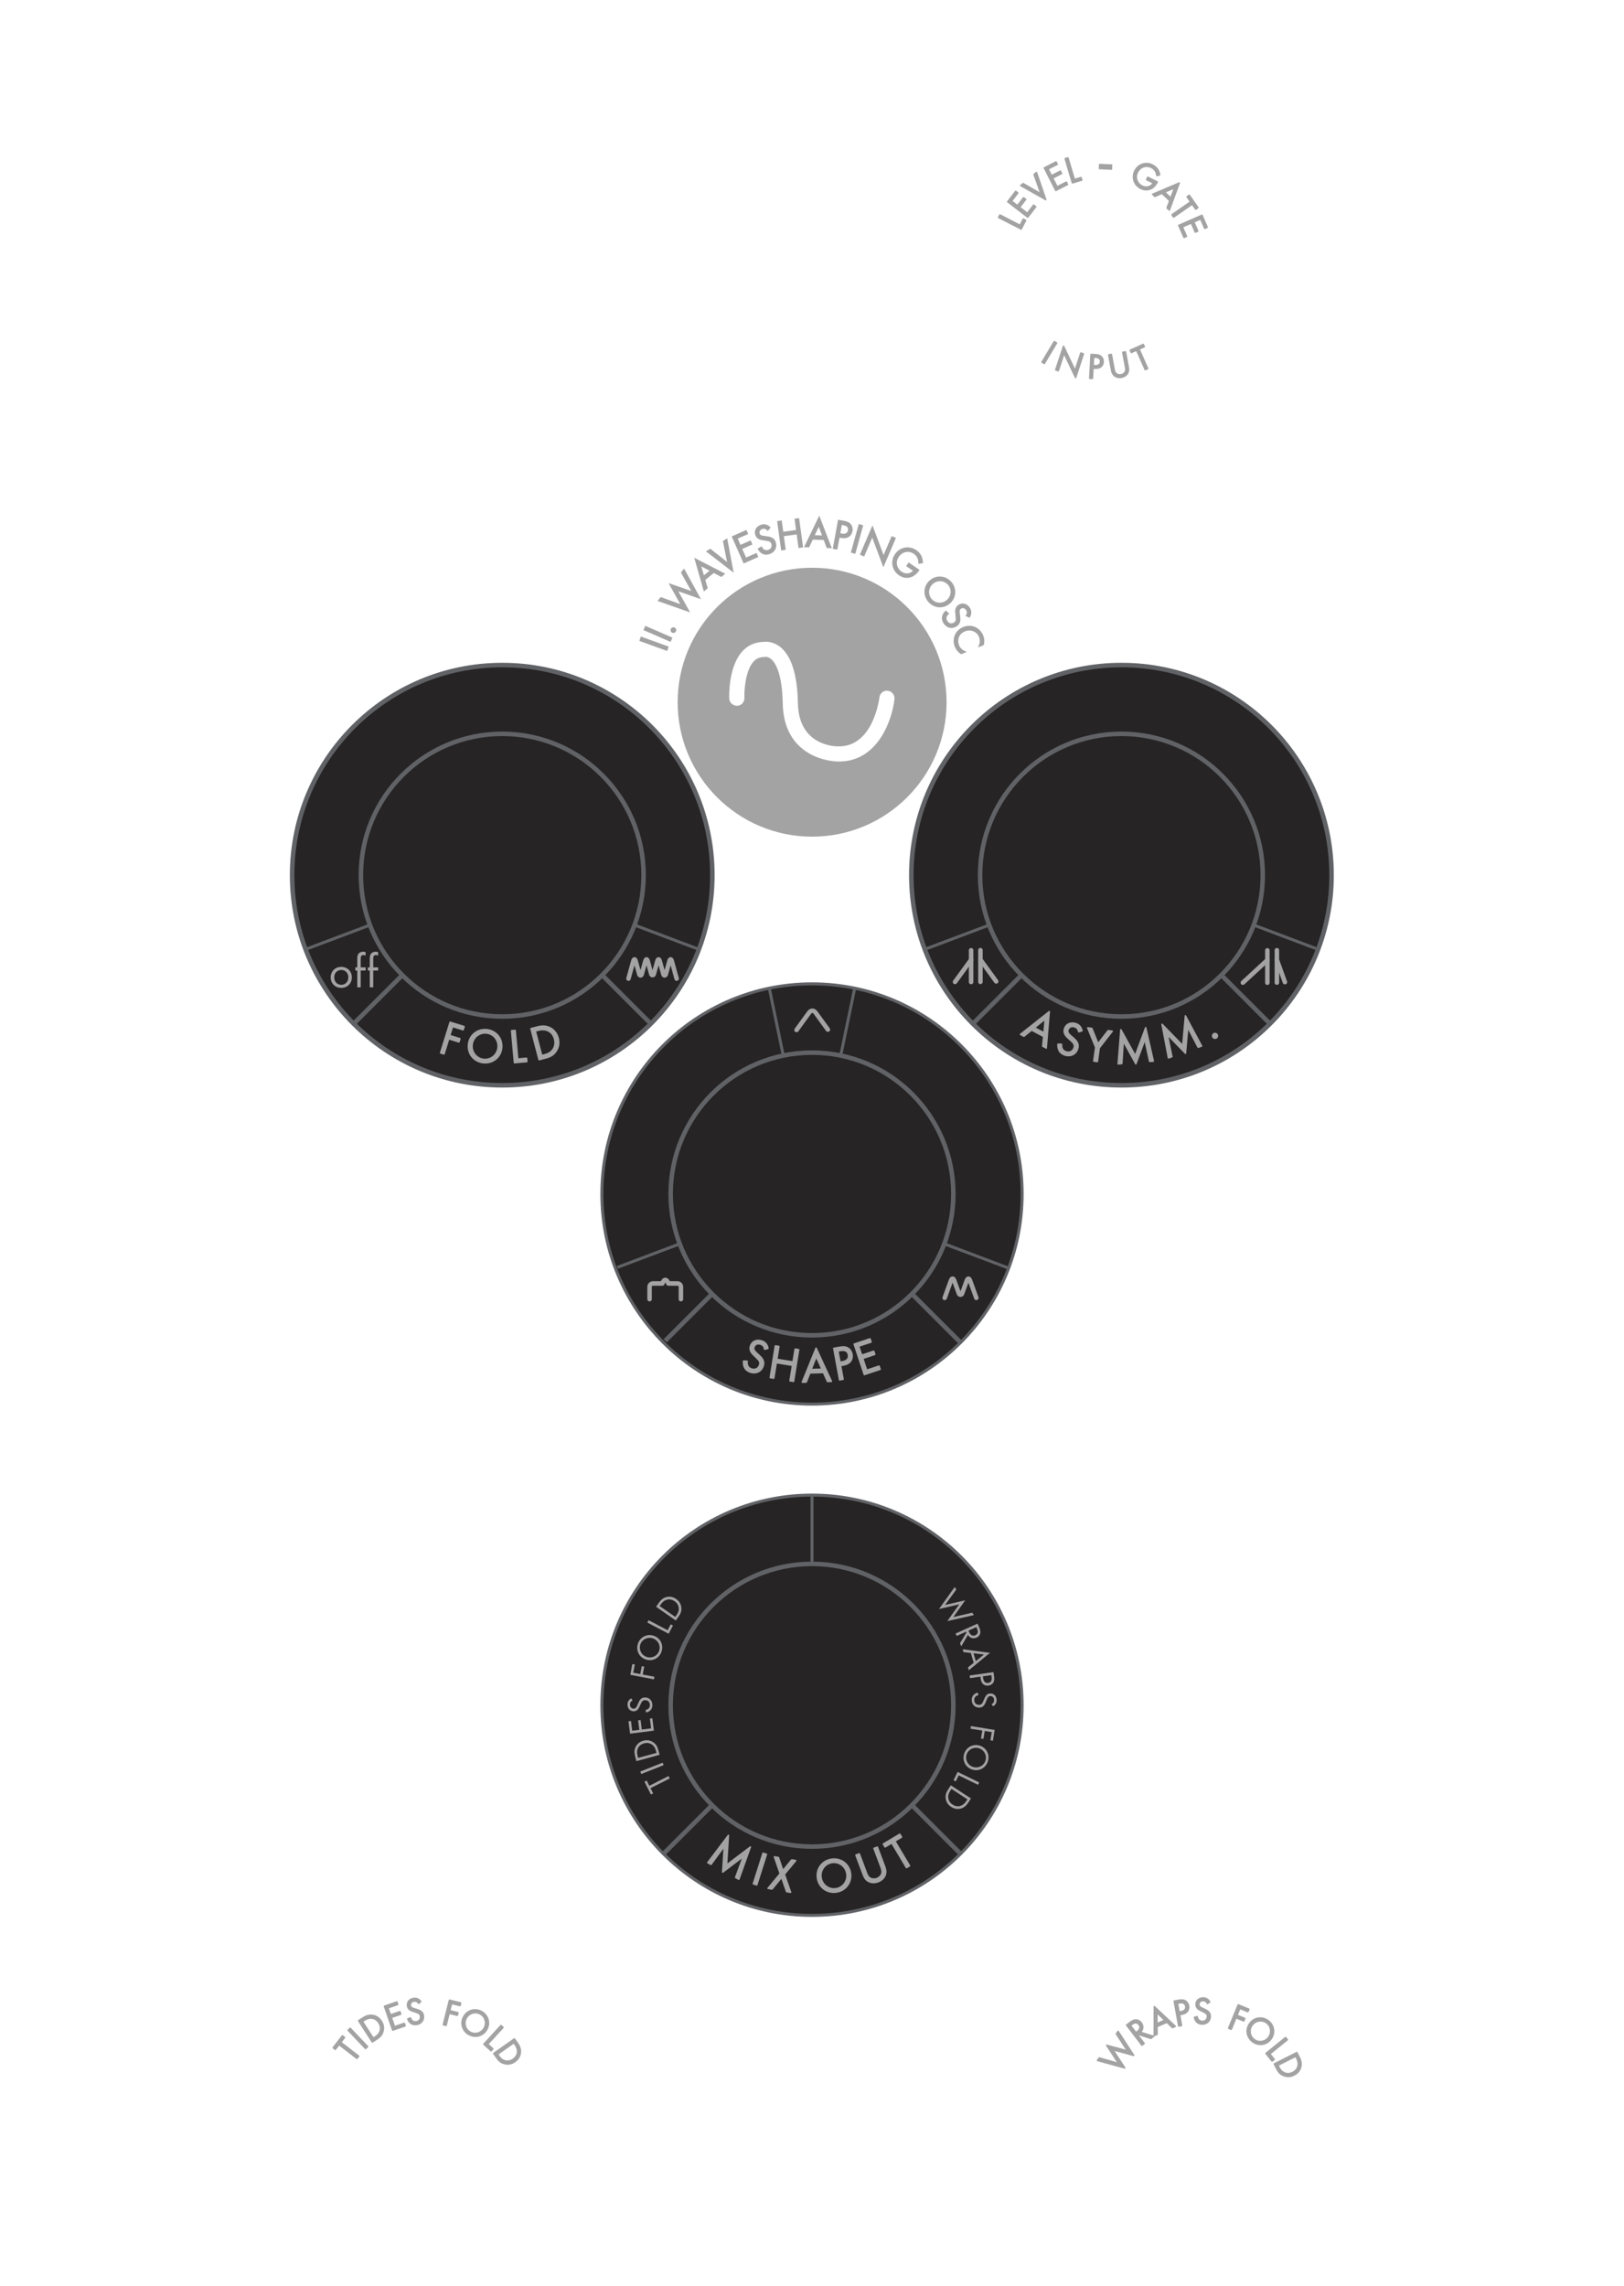 <?xml version="1.0" encoding="utf-8"?>
<!-- Generator: Adobe Illustrator 24.0.2, SVG Export Plug-In . SVG Version: 6.00 Build 0)  -->
<svg version="1.0" id="Layer_1" xmlns="http://www.w3.org/2000/svg" xmlns:xlink="http://www.w3.org/1999/xlink" x="0px" y="0px"
	 width="270px" height="380px" viewBox="0 0 270 380" enable-background="new 0 0 270 380" xml:space="preserve">
<g id="_x32_">
	<rect y="-0" fill="none" width="270" height="380"/>
	<g>
		<circle fill="#262424" stroke="#606266" stroke-width="0.75" stroke-miterlimit="10" cx="83.5" cy="145.5" r="34.934"/>
		
			<line fill="none" stroke="#606266" stroke-width="0.75" stroke-miterlimit="10" x1="83.5" y1="145.5" x2="58.798" y2="170.202"/>
		
			<line fill="none" stroke="#606266" stroke-width="0.5" stroke-miterlimit="10" x1="83.5" y1="145.5" x2="50.804" y2="157.83"/>
		
			<line fill="none" stroke="#606266" stroke-width="0.5" stroke-miterlimit="10" x1="83.5" y1="145.5" x2="116.196" y2="157.83"/>
		
			<line fill="none" stroke="#606266" stroke-width="0.75" stroke-miterlimit="10" x1="83.5" y1="145.5" x2="108.202" y2="170.202"/>
		<circle fill="#262424" stroke="#606266" stroke-width="0.75" stroke-miterlimit="10" cx="83.5" cy="145.5" r="23.5"/>
	</g>
	<g>
		<circle fill="#262424" stroke="#606266" stroke-width="0.5" stroke-miterlimit="10" cx="186.446" cy="145.5" r="34.934"/>
		<circle fill="#262424" stroke="#606266" stroke-width="0.75" stroke-miterlimit="10" cx="186.446" cy="145.5" r="34.934"/>
		
			<line fill="none" stroke="#606266" stroke-width="0.5" stroke-miterlimit="10" x1="186.446" y1="145.5" x2="154.085" y2="157.703"/>
		
			<line fill="none" stroke="#606266" stroke-width="0.5" stroke-miterlimit="10" x1="186.446" y1="145.5" x2="218.806" y2="157.703"/>
		
			<line fill="none" stroke="#606266" stroke-width="0.75" stroke-miterlimit="10" x1="186.446" y1="145.5" x2="161.749" y2="170.196"/>
		
			<line fill="none" stroke="#606266" stroke-width="0.75" stroke-miterlimit="10" x1="186.446" y1="145.5" x2="211.142" y2="170.196"/>
		<circle fill="#262424" stroke="#606266" stroke-width="0.75" stroke-miterlimit="10" cx="186.446" cy="145.5" r="23.5"/>
	</g>
	<g>
		<circle fill="#262424" stroke="#606266" stroke-width="0.5" stroke-miterlimit="10" cx="135" cy="198.5" r="34.934"/>
		
			<line fill="none" stroke="#606266" stroke-width="0.75" stroke-miterlimit="10" x1="135" y1="198.5" x2="110.593" y2="222.907"/>
		
			<line fill="none" stroke="#606266" stroke-width="0.5" stroke-miterlimit="10" x1="135" y1="198.5" x2="102.64" y2="210.703"/>
		
			<line fill="none" stroke="#606266" stroke-width="0.5" stroke-miterlimit="10" x1="135" y1="198.5" x2="127.9" y2="164.288"/>
		
			<line fill="none" stroke="#606266" stroke-width="0.5" stroke-miterlimit="10" x1="135" y1="198.5" x2="142.1" y2="164.288"/>
		
			<line fill="none" stroke="#606266" stroke-width="0.5" stroke-miterlimit="10" x1="135" y1="198.5" x2="167.696" y2="210.83"/>
		
			<line fill="none" stroke="#606266" stroke-width="0.75" stroke-miterlimit="10" x1="135" y1="198.5" x2="159.702" y2="223.202"/>
		<circle fill="#262424" stroke="#606266" stroke-width="0.75" stroke-miterlimit="10" cx="135" cy="198.5" r="23.5"/>
	</g>
	<g>
		<circle fill="#262424" stroke="#606266" stroke-width="0.5" stroke-miterlimit="10" cx="135" cy="283.5" r="34.934"/>
		
			<line fill="none" stroke="#606266" stroke-width="0.75" stroke-miterlimit="10" x1="135" y1="283.5" x2="110.304" y2="308.196"/>
		
			<line fill="none" stroke="#606266" stroke-width="0.75" stroke-miterlimit="10" x1="135" y1="283.5" x2="159.696" y2="308.196"/>
		<line fill="none" stroke="#606266" stroke-width="0.5" stroke-miterlimit="10" x1="135" y1="248.566" x2="135" y2="283.5"/>
		<circle fill="#262424" stroke="#606266" stroke-width="0.75" stroke-miterlimit="10" cx="135" cy="283.5" r="23.5"/>
	</g>
	<g>
		<circle fill="none" cx="71" cy="351" r="14.578"/>
		
			<path fill="#A3A3A3" stroke="#A3A3A3" stroke-width="0.25" stroke-linecap="round" stroke-linejoin="round" stroke-miterlimit="10" d="
			M56.656,339.54l2.969,2.303l-0.286,0.369l-2.97-2.304l-0.625,0.806l-0.348-0.27l1.535-1.98
			l0.349,0.271L56.656,339.54z"/>
		
			<path fill="#A3A3A3" stroke="#A3A3A3" stroke-width="0.25" stroke-linecap="round" stroke-linejoin="round" stroke-miterlimit="10" d="
			M58.218,337.208l2.897,3.04l-0.336,0.321l-2.898-3.04L58.218,337.208z"/>
		
			<path fill="#A3A3A3" stroke="#A3A3A3" stroke-width="0.25" stroke-linecap="round" stroke-linejoin="round" stroke-miterlimit="10" d="
			M59.624,335.951l0.72-0.464c0.355-0.229,0.882-0.516,1.569-0.427
			c0.497,0.062,1.067,0.33,1.478,0.967c0.477,0.741,0.369,1.374,0.254,1.755
			c-0.146,0.483-0.399,0.834-1.029,1.241l-0.715,0.46L59.624,335.951z M62.053,338.859l0.345-0.222
			c0.28-0.181,0.646-0.461,0.807-0.969c0.122-0.393,0.108-0.879-0.216-1.382
			c-0.547-0.848-1.495-1.016-2.39-0.439l-0.345,0.223L62.053,338.859z"/>
		
			<path fill="#A3A3A3" stroke="#A3A3A3" stroke-width="0.25" stroke-linecap="round" stroke-linejoin="round" stroke-miterlimit="10" d="
			M66.121,333.249l-1.617,0.56l0.408,1.178l1.57-0.544l0.144,0.416l-1.57,0.544l0.533,1.541
			l1.618-0.561l0.145,0.416l-2.059,0.713l-1.374-3.967l2.058-0.714L66.121,333.249z"/>
		
			<path fill="#A3A3A3" stroke="#A3A3A3" stroke-width="0.25" stroke-linecap="round" stroke-linejoin="round" stroke-miterlimit="10" d="
			M69.609,333.056c-0.07-0.106-0.18-0.22-0.283-0.285c-0.088-0.051-0.248-0.115-0.486-0.087
			c-0.413,0.051-0.67,0.342-0.623,0.73c0.02,0.163,0.075,0.251,0.2,0.344
			c0.14,0.11,0.306,0.161,0.47,0.21l0.422,0.127c0.257,0.077,0.496,0.163,0.692,0.317
			c0.239,0.187,0.356,0.42,0.392,0.721c0.094,0.77-0.414,1.352-1.166,1.443
			c-0.275,0.034-0.627,0.019-0.948-0.229c-0.231-0.175-0.391-0.448-0.478-0.691l0.436-0.18
			c0.059,0.216,0.181,0.392,0.314,0.502c0.204,0.16,0.416,0.186,0.629,0.159
			c0.57-0.069,0.79-0.508,0.739-0.928c-0.022-0.187-0.099-0.344-0.265-0.463
			c-0.133-0.099-0.305-0.155-0.536-0.228l-0.396-0.131c-0.172-0.055-0.39-0.118-0.599-0.276
			c-0.203-0.155-0.332-0.335-0.37-0.649c-0.077-0.644,0.364-1.136,1.04-1.218
			c0.258-0.03,0.471-0.005,0.693,0.108c0.182,0.091,0.346,0.244,0.463,0.414L69.609,333.056z"/>
		
			<path fill="#A3A3A3" stroke="#A3A3A3" stroke-width="0.25" stroke-linecap="round" stroke-linejoin="round" stroke-miterlimit="10" d="
			M76.479,333.427l-1.407-0.35l-0.301,1.205l1.359,0.338l-0.107,0.428l-1.358-0.338l-0.503,2.02
			l-0.453-0.114l1.017-4.082l1.86,0.464L76.479,333.427z"/>
		
			<path fill="#A3A3A3" stroke="#A3A3A3" stroke-width="0.25" stroke-linecap="round" stroke-linejoin="round" stroke-miterlimit="10" d="
			M77.094,335.287c0.604-1.101,1.902-1.438,2.965-0.857c1.062,0.582,1.476,1.86,0.873,2.959
			c-0.6,1.095-1.896,1.442-2.964,0.857C76.9,337.661,76.494,336.382,77.094,335.287z
			 M77.514,335.518c-0.463,0.846-0.164,1.887,0.666,2.342c0.829,0.454,1.868,0.146,2.332-0.7
			c0.463-0.846,0.164-1.888-0.666-2.341C79.016,334.364,77.977,334.672,77.514,335.518z"/>
		
			<path fill="#A3A3A3" stroke="#A3A3A3" stroke-width="0.25" stroke-linecap="round" stroke-linejoin="round" stroke-miterlimit="10" d="
			M83.634,337.068l-2.55,2.771l0.854,0.785l-0.298,0.325l-1.198-1.101l2.849-3.096L83.634,337.068z"/>
		
			<path fill="#A3A3A3" stroke="#A3A3A3" stroke-width="0.25" stroke-linecap="round" stroke-linejoin="round" stroke-miterlimit="10" d="
			M85.524,338.974l0.493,0.701c0.244,0.344,0.553,0.859,0.492,1.55
			c-0.042,0.5-0.287,1.082-0.906,1.517c-0.722,0.509-1.359,0.425-1.744,0.328
			c-0.489-0.127-0.852-0.365-1.283-0.978l-0.49-0.697L85.524,338.974z M82.717,341.522l0.234,0.334
			c0.193,0.273,0.488,0.628,1.004,0.767c0.397,0.105,0.883,0.072,1.373-0.273
			c0.824-0.581,0.953-1.536,0.34-2.406l-0.236-0.336L82.717,341.522z"/>
	</g>
	<g>
		<circle fill="none" cx="199.5" cy="351.034" r="14.578"/>
		
			<path fill="#A3A3A3" stroke="#A3A3A3" stroke-width="0.25" stroke-linecap="round" stroke-linejoin="round" stroke-miterlimit="10" d="
			M182.759,342.137l3.212,0.918l-1.982-3.021l3.465,0.93l-1.858-2.826l0.3-0.42l2.586,3.997
			l-3.458-0.94l1.979,3.027l-4.541-1.244L182.759,342.137z"/>
		
			<path fill="#A3A3A3" stroke="#A3A3A3" stroke-width="0.25" stroke-linecap="round" stroke-linejoin="round" stroke-miterlimit="10" d="
			M187.845,336.264c0.226-0.171,0.574-0.412,0.954-0.432c0.295-0.019,0.66,0.106,0.932,0.464
			c0.389,0.511,0.34,1.142-0.141,1.563l2.201,0.686l-0.451,0.343l-2.133-0.688l-0.096,0.071
			l1.115,1.466l-0.371,0.282l-2.547-3.346L187.845,336.264z M188.859,337.94l0.236-0.18
			c0.461-0.351,0.569-0.782,0.271-1.172c-0.142-0.187-0.338-0.329-0.641-0.289
			c-0.215,0.029-0.393,0.149-0.554,0.271l-0.226,0.172L188.859,337.94z"/>
		
			<path fill="#A3A3A3" stroke="#A3A3A3" stroke-width="0.25" stroke-linecap="round" stroke-linejoin="round" stroke-miterlimit="10" d="
			M194.003,336.201l-1.64,0.716l0.012,1.286l-0.473,0.207l0.011-4.808l3.486,3.281l-0.474,0.207
			L194.003,336.201z M193.658,335.87l-1.318-1.259l0.015,1.828L193.658,335.87z"/>
		
			<path fill="#A3A3A3" stroke="#A3A3A3" stroke-width="0.25" stroke-linecap="round" stroke-linejoin="round" stroke-miterlimit="10" d="
			M195.971,332.555c0.415-0.075,0.771-0.089,1.094,0.101c0.352,0.205,0.492,0.557,0.541,0.817
			c0.105,0.583-0.154,1.225-1.097,1.398l-0.402,0.073l0.328,1.798l-0.458,0.084l-0.756-4.134
			L195.971,332.555z M196.027,334.511l0.377-0.069c0.546-0.099,0.824-0.432,0.737-0.91
			c-0.12-0.657-0.745-0.607-1.042-0.553l-0.342,0.063L196.027,334.511z"/>
		
			<path fill="#A3A3A3" stroke="#A3A3A3" stroke-width="0.25" stroke-linecap="round" stroke-linejoin="round" stroke-miterlimit="10" d="
			M200.745,333.082c-0.054-0.114-0.146-0.243-0.237-0.321c-0.08-0.065-0.229-0.151-0.469-0.157
			c-0.414-0.01-0.711,0.241-0.722,0.63c-0.003,0.165,0.038,0.26,0.148,0.37
			c0.123,0.128,0.278,0.202,0.434,0.275l0.399,0.187c0.242,0.113,0.465,0.232,0.637,0.412
			c0.209,0.22,0.291,0.467,0.283,0.77c-0.02,0.774-0.605,1.275-1.361,1.257
			c-0.276-0.007-0.621-0.073-0.904-0.365c-0.201-0.206-0.32-0.499-0.37-0.752l0.456-0.113
			c0.025,0.22,0.122,0.412,0.238,0.541c0.178,0.187,0.384,0.242,0.598,0.248
			c0.573,0.015,0.854-0.387,0.865-0.809c0.005-0.189-0.048-0.355-0.195-0.497
			c-0.117-0.117-0.278-0.195-0.496-0.303l-0.373-0.186c-0.162-0.08-0.367-0.173-0.552-0.36
			c-0.177-0.181-0.28-0.379-0.271-0.693c0.017-0.648,0.524-1.07,1.204-1.053
			c0.258,0.007,0.465,0.063,0.669,0.206c0.167,0.117,0.308,0.292,0.397,0.477L200.745,333.082z"/>
		
			<path fill="#A3A3A3" stroke="#A3A3A3" stroke-width="0.25" stroke-linecap="round" stroke-linejoin="round" stroke-miterlimit="10" d="
			M207.469,334.447l-1.34-0.55l-0.471,1.148l1.293,0.531l-0.167,0.408l-1.294-0.531l-0.789,1.923
			l-0.432-0.176l1.596-3.887l1.771,0.727L207.469,334.447z"/>
		
			<path fill="#A3A3A3" stroke="#A3A3A3" stroke-width="0.25" stroke-linecap="round" stroke-linejoin="round" stroke-miterlimit="10" d="
			M207.801,336.376c0.755-1.001,2.088-1.147,3.054-0.419c0.966,0.729,1.191,2.051,0.437,3.051
			c-0.75,0.997-2.082,1.152-3.053,0.42C207.268,338.695,207.051,337.372,207.801,336.376z
			 M208.184,336.664c-0.581,0.771-0.435,1.842,0.32,2.411c0.754,0.57,1.824,0.414,2.405-0.355
			c0.58-0.771,0.435-1.843-0.319-2.411C209.835,335.74,208.764,335.894,208.184,336.664z"/>
		
			<path fill="#A3A3A3" stroke="#A3A3A3" stroke-width="0.25" stroke-linecap="round" stroke-linejoin="round" stroke-miterlimit="10" d="
			M214.029,339.107l-2.922,2.364l0.729,0.901l-0.344,0.278l-1.021-1.263l3.266-2.642L214.029,339.107z"/>
		
			<path fill="#A3A3A3" stroke="#A3A3A3" stroke-width="0.25" stroke-linecap="round" stroke-linejoin="round" stroke-miterlimit="10" d="
			M215.609,341.24l0.388,0.764c0.19,0.376,0.421,0.93,0.261,1.603
			c-0.113,0.489-0.439,1.029-1.115,1.37c-0.786,0.397-1.404,0.223-1.771,0.069
			c-0.465-0.194-0.788-0.483-1.126-1.151l-0.384-0.759L215.609,341.24z M212.465,343.353l0.186,0.365
			c0.15,0.298,0.392,0.691,0.88,0.903c0.378,0.162,0.863,0.198,1.397-0.071
			c0.898-0.455,1.164-1.381,0.684-2.33l-0.185-0.366L212.465,343.353z"/>
	</g>
	<g>
		
			<ellipse transform="matrix(0.082 -0.997 0.997 0.082 7.765 241.427)" fill="none" cx="135" cy="116.496" rx="25.58" ry="25.58"/>
		<path fill="#A3A3A3" stroke="#A3A3A3" stroke-width="0.25" stroke-miterlimit="10" d="M106.624,105.988l4.396,1.589
			l-0.176,0.488l-4.396-1.59L106.624,105.988z"/>
		<path fill="#A3A3A3" stroke="#A3A3A3" stroke-width="0.25" stroke-miterlimit="10" d="M107.349,104.213l4.284,1.86
			l-0.205,0.475l-4.285-1.859L107.349,104.213z"/>
		<path fill="#A3A3A3" stroke="#A3A3A3" stroke-width="0.25" stroke-miterlimit="10" d="M111.643,104.597
			c0.086-0.168,0.303-0.239,0.472-0.153c0.169,0.087,0.239,0.303,0.152,0.471
			c-0.085,0.169-0.302,0.239-0.47,0.153C111.627,104.982,111.557,104.765,111.643,104.597z"/>
		<path fill="#A3A3A3" stroke="#A3A3A3" stroke-width="0.25" stroke-miterlimit="10" d="M109.893,99.405l3.488,1.271
			l-1.96-3.505l3.771,1.303l-1.839-3.279l0.364-0.445l2.554,4.638l-3.761-1.314l1.955,3.511
			l-4.937-1.736L109.893,99.405z"/>
		<path fill="#A3A3A3" stroke="#A3A3A3" stroke-width="0.25" stroke-miterlimit="10" d="M118.652,95.107l-1.531,1.268
			l0.408,1.372l-0.441,0.367l-1.467-5.14l4.733,2.434l-0.442,0.364L118.652,95.107z M118.184,94.859
			l-1.796-0.939l0.577,1.948L118.184,94.859z"/>
		<path fill="#A3A3A3" stroke="#A3A3A3" stroke-width="0.25" stroke-miterlimit="10" d="M118.082,91.379l2.984,2.35
			l-0.74-3.724l0.488-0.3l0.977,5.206l-4.197-3.23L118.082,91.379z"/>
		<path fill="#A3A3A3" stroke="#A3A3A3" stroke-width="0.25" stroke-miterlimit="10" d="M124.229,88.715l-1.742,0.767
			l0.559,1.27l1.69-0.745l0.198,0.448l-1.69,0.745l0.729,1.659l1.743-0.767l0.197,0.449
			l-2.217,0.976l-1.881-4.272l2.216-0.976L124.229,88.715z"/>
		<path fill="#A3A3A3" stroke="#A3A3A3" stroke-width="0.25" stroke-miterlimit="10" d="M127.639,88.092
			c-0.096-0.104-0.236-0.208-0.36-0.261c-0.106-0.041-0.294-0.083-0.55-0.008
			c-0.443,0.129-0.673,0.495-0.552,0.912c0.051,0.174,0.128,0.262,0.282,0.34
			c0.172,0.096,0.362,0.122,0.553,0.146l0.484,0.063c0.295,0.039,0.572,0.089,0.815,0.223
			c0.296,0.163,0.466,0.397,0.56,0.72c0.24,0.827-0.212,1.556-1.02,1.791
			c-0.295,0.086-0.683,0.133-1.08-0.08c-0.285-0.151-0.509-0.422-0.647-0.673l0.445-0.275
			c0.103,0.226,0.268,0.396,0.435,0.493c0.252,0.138,0.49,0.127,0.718,0.062
			c0.612-0.178,0.774-0.7,0.644-1.15c-0.059-0.201-0.169-0.359-0.373-0.46
			c-0.163-0.084-0.361-0.114-0.629-0.153l-0.458-0.071c-0.198-0.031-0.447-0.06-0.706-0.196
			c-0.25-0.132-0.424-0.308-0.521-0.645c-0.201-0.693,0.195-1.31,0.921-1.521
			c0.276-0.081,0.515-0.091,0.778-0.008c0.217,0.069,0.424,0.206,0.582,0.372L127.639,88.092z"/>
		<path fill="#A3A3A3" stroke="#A3A3A3" stroke-width="0.25" stroke-miterlimit="10" d="M130.117,88.548l2.373-0.324
			l-0.257-1.881l0.514-0.07l0.633,4.629l-0.515,0.07l-0.309-2.262l-2.373,0.324l0.309,2.264
			l-0.513,0.07l-0.633-4.629l0.513-0.07L130.117,88.548z"/>
		<path fill="#A3A3A3" stroke="#A3A3A3" stroke-width="0.25" stroke-miterlimit="10" d="M137.035,89.653l-1.986-0.072
			l-0.608,1.293l-0.573-0.022l2.328-4.809l1.91,4.966l-0.573-0.021L137.035,89.653z M136.85,89.156
			l-0.714-1.896l-0.866,1.838L136.85,89.156z"/>
		<path fill="#A3A3A3" stroke="#A3A3A3" stroke-width="0.25" stroke-miterlimit="10" d="M140.267,86.705
			c0.462,0.084,0.837,0.21,1.098,0.535c0.285,0.35,0.293,0.772,0.241,1.061
			c-0.119,0.646-0.642,1.213-1.688,1.022l-0.446-0.082l-0.365,1.998l-0.51-0.093l0.838-4.592
			L140.267,86.705z M139.559,88.76l0.42,0.077c0.605,0.11,1.025-0.126,1.122-0.657
			c0.134-0.729-0.536-0.922-0.866-0.982l-0.379-0.07L139.559,88.76z"/>
		<path fill="#A3A3A3" stroke="#A3A3A3" stroke-width="0.25" stroke-miterlimit="10" d="M143.361,87.417l-1.248,4.499
			l-0.5-0.14l1.249-4.498L143.361,87.417z"/>
		<path fill="#A3A3A3" stroke="#A3A3A3" stroke-width="0.25" stroke-miterlimit="10" d="M143.131,92.147l1.915-4.472
			l1.845,4.94l1.424-3.328l0.477,0.204l-1.92,4.487l-1.846-4.941l-1.418,3.314L143.131,92.147z"/>
		<path fill="#A3A3A3" stroke="#A3A3A3" stroke-width="0.25" stroke-miterlimit="10" d="M151.103,93.679l1.603,1.1
			l-0.062,0.093c-0.293,0.427-0.736,0.801-1.205,0.963c-0.223,0.077-1.022,0.316-1.905-0.29
			c-1.142-0.784-1.397-2.24-0.629-3.359c0.768-1.12,2.224-1.4,3.372-0.613
			c0.369,0.253,0.738,0.643,0.915,1.189c0.082,0.251,0.125,0.535,0.132,0.76l-0.516,0.07
			c-0.002-0.23-0.034-0.457-0.09-0.647c-0.082-0.277-0.252-0.647-0.713-0.964
			c-0.928-0.638-2.053-0.383-2.667,0.511c-0.72,1.049-0.249,2.154,0.479,2.653
			c0.514,0.352,1.136,0.397,1.62,0.163c0.152-0.074,0.354-0.208,0.531-0.442l-1.142-0.784
			L151.103,93.679z"/>
		<path fill="#A3A3A3" stroke="#A3A3A3" stroke-width="0.25" stroke-miterlimit="10" d="M154.684,96.563
			c1.06-0.902,2.539-0.739,3.409,0.282c0.87,1.022,0.797,2.51-0.263,3.411
			c-1.053,0.898-2.534,0.745-3.409-0.283C153.546,98.947,153.63,97.461,154.684,96.563z
			 M155.028,96.968c-0.813,0.694-0.915,1.891-0.235,2.688c0.681,0.799,1.879,0.89,2.693,0.197
			c0.813-0.694,0.914-1.892,0.234-2.69C157.041,96.365,155.844,96.275,155.028,96.968z"/>
		<path fill="#A3A3A3" stroke="#A3A3A3" stroke-width="0.25" stroke-miterlimit="10" d="M160.701,102.34
			c0.076-0.118,0.145-0.28,0.163-0.413c0.014-0.113,0.007-0.304-0.128-0.533
			c-0.235-0.397-0.646-0.528-1.02-0.308c-0.157,0.092-0.222,0.188-0.261,0.356
			c-0.049,0.192-0.026,0.381-0.004,0.571l0.06,0.484c0.036,0.296,0.056,0.577-0.014,0.845
			c-0.084,0.326-0.27,0.549-0.559,0.72c-0.74,0.438-1.559,0.182-1.985-0.541
			c-0.156-0.266-0.298-0.629-0.19-1.066c0.076-0.312,0.281-0.597,0.49-0.794l0.377,0.363
			c-0.193,0.155-0.316,0.358-0.37,0.544c-0.071,0.278-0.003,0.505,0.118,0.709
			c0.324,0.55,0.869,0.577,1.272,0.338c0.181-0.107,0.306-0.254,0.353-0.477
			c0.041-0.178,0.021-0.377-0.008-0.645l-0.045-0.461c-0.02-0.199-0.053-0.447,0.016-0.731
			c0.065-0.274,0.191-0.488,0.492-0.665c0.621-0.368,1.317-0.137,1.702,0.514
			c0.146,0.247,0.215,0.474,0.2,0.751c-0.012,0.227-0.094,0.461-0.215,0.654L160.701,102.34z"/>
		<path fill="#A3A3A3" stroke="#A3A3A3" stroke-width="0.25" stroke-miterlimit="10" d="M162.841,107.406
			c0.083-0.191,0.161-0.464,0.177-0.727c0.013-0.269-0.028-0.561-0.13-0.814
			c-0.401-1-1.503-1.417-2.503-1.017c-1.176,0.47-1.384,1.662-1.066,2.454
			c0.117,0.293,0.316,0.544,0.523,0.724c0.223,0.198,0.455,0.309,0.564,0.355l-0.598,0.24
			c-0.537-0.343-0.814-0.812-0.945-1.137c-0.515-1.285,0.078-2.63,1.331-3.132
			c1.292-0.518,2.641,0.064,3.161,1.364c0.104,0.26,0.271,0.773,0.083,1.451L162.841,107.406z"/>
	</g>
	<g>
		<circle fill="none" cx="83.5" cy="145.5" r="28.595"/>
		<path fill="#A3A3A3" stroke="#A3A3A3" stroke-width="0.25" stroke-linejoin="round" stroke-miterlimit="10" d="
			M76.992,171.202l-1.757-0.544l-0.467,1.504l1.695,0.526l-0.166,0.536l-1.696-0.527l-0.781,2.521
			l-0.565-0.176l1.581-5.095l2.322,0.72L76.992,171.202z"/>
		<path fill="#A3A3A3" stroke="#A3A3A3" stroke-width="0.25" stroke-linejoin="round" stroke-miterlimit="10" d="M77.885,173.663
			c0.154-1.585,1.502-2.628,3.032-2.478c1.529,0.149,2.649,1.432,2.495,3.018
			c-0.153,1.577-1.495,2.628-3.032,2.479C78.842,176.53,77.73,175.24,77.885,173.663z M78.489,173.722
			c-0.118,1.219,0.751,2.285,1.945,2.401c1.194,0.117,2.253-0.76,2.372-1.979
			s-0.749-2.286-1.944-2.402C79.668,171.625,78.608,172.503,78.489,173.722z"/>
		<path fill="#A3A3A3" stroke="#A3A3A3" stroke-width="0.25" stroke-linejoin="round" stroke-miterlimit="10" d="
			M85.645,171.308l0.426,4.757l1.467-0.131l0.05,0.558l-2.056,0.184l-0.476-5.315L85.645,171.308z"/>
		<path fill="#A3A3A3" stroke="#A3A3A3" stroke-width="0.25" stroke-linejoin="round" stroke-miterlimit="10" d="
			M88.277,171.013l1.053-0.275c0.52-0.135,1.27-0.274,2.063,0.107
			c0.575,0.271,1.158,0.822,1.401,1.752c0.283,1.084-0.1,1.805-0.389,2.22
			c-0.367,0.526-0.812,0.849-1.734,1.089l-1.046,0.274L88.277,171.013z M90.058,175.487l0.503-0.132
			c0.411-0.107,0.965-0.3,1.359-0.85c0.302-0.427,0.479-1.019,0.286-1.756
			c-0.324-1.239-1.401-1.818-2.711-1.476l-0.504,0.132L90.058,175.487z"/>
	</g>
	<g>
		<path fill="#A3A3A3" d="M54.98,162.495c0-1.007,0.744-1.751,1.76-1.751s1.759,0.744,1.759,1.751
			c0,1.008-0.752,1.743-1.759,1.743C55.732,164.238,54.98,163.503,54.98,162.495z M55.572,162.495
			c0,0.815,0.576,1.231,1.168,1.231c0.6,0,1.167-0.424,1.167-1.231
			c0-0.815-0.56-1.239-1.167-1.239S55.572,161.688,55.572,162.495z"/>
		<path fill="#A3A3A3" d="M59.973,161.352v2.791h-0.576v-2.791h-0.32v-0.527h0.32v-1.447
			c0-0.304,0.023-0.688,0.32-0.936c0.16-0.136,0.399-0.216,0.663-0.216
			c0.208,0,0.344,0.048,0.408,0.072v0.56c-0.12-0.048-0.256-0.072-0.376-0.072
			c-0.128,0-0.279,0.032-0.367,0.176c-0.072,0.12-0.072,0.304-0.072,0.48v1.383h0.815v0.527H59.973z
			"/>
		<path fill="#A3A3A3" d="M62.053,161.352v2.791h-0.576v-2.791h-0.32v-0.527h0.32v-1.447
			c0-0.304,0.023-0.688,0.32-0.936c0.16-0.136,0.399-0.216,0.663-0.216
			c0.208,0,0.344,0.048,0.408,0.072v0.56c-0.12-0.048-0.256-0.072-0.376-0.072
			c-0.128,0-0.279,0.032-0.367,0.176c-0.072,0.12-0.072,0.304-0.072,0.48v1.383h0.815v0.527H62.053z
			"/>
	</g>
	<g>
		<circle fill="none" cx="186.446" cy="145.5" r="28.595"/>
		<path fill="#A3A3A3" stroke="#A3A3A3" stroke-width="0.25" stroke-linejoin="round" stroke-miterlimit="10" d="
			M173.516,172.314l-2.007-1.065l-1.271,1.029l-0.58-0.307l4.79-3.791l-0.506,6.062l-0.579-0.307
			L173.516,172.314z M173.573,171.71l0.209-2.307l-1.806,1.46L173.573,171.71z"/>
		<path fill="#A3A3A3" stroke="#A3A3A3" stroke-width="0.25" stroke-linejoin="round" stroke-miterlimit="10" d="
			M179.343,171.532c-0.026-0.159-0.093-0.348-0.179-0.475c-0.075-0.107-0.227-0.264-0.518-0.355
			c-0.505-0.157-0.953,0.046-1.102,0.52c-0.062,0.199-0.044,0.33,0.053,0.502
			c0.105,0.201,0.27,0.344,0.435,0.488l0.422,0.367c0.258,0.223,0.489,0.447,0.636,0.727
			c0.18,0.341,0.193,0.673,0.078,1.039c-0.293,0.94-1.184,1.349-2.1,1.063
			c-0.337-0.105-0.735-0.305-0.979-0.759c-0.176-0.323-0.219-0.723-0.192-1.049l0.598,0.018
			c-0.045,0.28,0.006,0.547,0.104,0.745c0.152,0.291,0.385,0.432,0.645,0.513
			c0.695,0.217,1.18-0.178,1.339-0.689c0.071-0.229,0.065-0.45-0.065-0.675
			c-0.104-0.184-0.272-0.336-0.502-0.542l-0.392-0.356c-0.171-0.154-0.39-0.34-0.549-0.632
			c-0.155-0.284-0.21-0.561-0.091-0.943c0.245-0.787,1.014-1.125,1.839-0.867
			c0.313,0.097,0.546,0.237,0.745,0.484c0.164,0.202,0.275,0.463,0.32,0.72L179.343,171.532z"/>
		<path fill="#A3A3A3" stroke="#A3A3A3" stroke-width="0.25" stroke-linejoin="round" stroke-miterlimit="10" d="
			M182.166,174.133l-1.322-3.251l0.682,0.093l1.023,2.548l1.688-2.175l0.682,0.094l-2.166,2.772
			l-0.312,2.274l-0.587-0.081L182.166,174.133z"/>
		<path fill="#A3A3A3" stroke="#A3A3A3" stroke-width="0.25" stroke-linejoin="round" stroke-miterlimit="10" d="
			M185.904,176.872l0.447-5.687l2.394,4.333l1.731-4.663l1.269,5.561l-0.606,0.046l-0.792-3.663
			l-1.505,4.066l-2.094-3.785l-0.237,3.743L185.904,176.872z"/>
		<path fill="#A3A3A3" stroke="#A3A3A3" stroke-width="0.25" stroke-linejoin="round" stroke-miterlimit="10" d="
			M194.262,175.884l-1.067-5.598l3.447,3.544l0.439-4.949l2.688,5.024l-0.571,0.206l-1.729-3.322
			l-0.378,4.316l-3.016-3.097l0.758,3.67L194.262,175.884z"/>
		<path fill="#A3A3A3" stroke="#A3A3A3" stroke-width="0.25" stroke-linejoin="round" stroke-miterlimit="10" d="
			M201.803,171.868c0.187-0.108,0.438-0.042,0.547,0.145c0.109,0.188,0.042,0.439-0.145,0.548
			c-0.188,0.109-0.438,0.042-0.547-0.144C201.549,172.228,201.615,171.977,201.803,171.868z"/>
	</g>
	<g>
		<circle fill="none" cx="135" cy="198.5" r="28.595"/>
		
			<path fill="#A3A3A3" stroke="#A3A3A3" stroke-width="0.25" stroke-linecap="round" stroke-linejoin="round" stroke-miterlimit="10" d="
			M127.127,224.315c-0.021-0.16-0.082-0.351-0.163-0.48c-0.072-0.11-0.22-0.27-0.507-0.369
			c-0.499-0.173-0.954,0.017-1.116,0.485c-0.067,0.197-0.054,0.328,0.038,0.504
			c0.099,0.203,0.26,0.352,0.42,0.501l0.41,0.379c0.25,0.23,0.476,0.46,0.614,0.746
			c0.168,0.345,0.173,0.676,0.047,1.04c-0.321,0.929-1.224,1.311-2.131,0.998
			c-0.333-0.115-0.725-0.327-0.955-0.787c-0.165-0.328-0.196-0.728-0.16-1.054l0.597,0.037
			c-0.055,0.277-0.012,0.547,0.08,0.747c0.144,0.295,0.372,0.442,0.629,0.531
			c0.688,0.237,1.183-0.141,1.357-0.648c0.078-0.227,0.078-0.447-0.046-0.675
			c-0.097-0.187-0.261-0.346-0.484-0.557l-0.38-0.369c-0.166-0.158-0.379-0.351-0.529-0.647
			c-0.146-0.289-0.194-0.567-0.063-0.945c0.269-0.778,1.046-1.094,1.862-0.812
			c0.311,0.107,0.539,0.254,0.73,0.507c0.158,0.206,0.262,0.469,0.299,0.729L127.127,224.315z"/>
		
			<path fill="#A3A3A3" stroke="#A3A3A3" stroke-width="0.25" stroke-linecap="round" stroke-linejoin="round" stroke-miterlimit="10" d="
			M129.148,225.994l2.702,0.438l0.347-2.142l0.584,0.094l-0.852,5.272l-0.584-0.095l0.416-2.576
			l-2.703-0.437l-0.417,2.576l-0.585-0.095l0.854-5.271l0.584,0.094L129.148,225.994z"/>
		
			<path fill="#A3A3A3" stroke="#A3A3A3" stroke-width="0.25" stroke-linecap="round" stroke-linejoin="round" stroke-miterlimit="10" d="
			M136.908,228.188l-2.271,0.064l-0.598,1.521l-0.656,0.019l2.299-5.659l2.548,5.522l-0.655,0.019
			L136.908,228.188z M136.66,227.635l-0.955-2.109l-0.853,2.16L136.66,227.635z"/>
		
			<path fill="#A3A3A3" stroke="#A3A3A3" stroke-width="0.25" stroke-linecap="round" stroke-linejoin="round" stroke-miterlimit="10" d="
			M139.571,223.993c0.526-0.097,0.979-0.116,1.39,0.125c0.446,0.259,0.626,0.706,0.688,1.036
			c0.137,0.739-0.192,1.556-1.388,1.777l-0.511,0.094l0.421,2.28l-0.581,0.108l-0.97-5.245
			L139.571,223.993z M139.648,226.475l0.479-0.088c0.691-0.128,1.044-0.551,0.932-1.157
			c-0.153-0.834-0.946-0.769-1.323-0.699l-0.433,0.08L139.648,226.475z"/>
		
			<path fill="#A3A3A3" stroke="#A3A3A3" stroke-width="0.25" stroke-linecap="round" stroke-linejoin="round" stroke-miterlimit="10" d="
			M144.818,223.116l-2.064,0.688l0.5,1.504l2.005-0.667l0.177,0.531l-2.004,0.667l0.654,1.967
			l2.064-0.688l0.178,0.532l-2.627,0.875l-1.686-5.065l2.627-0.875L144.818,223.116z"/>
	</g>
	<g>
		<circle fill="none" cx="135" cy="283.5" r="28.595"/>
		
			<path fill="#A3A3A3" stroke="#A3A3A3" stroke-width="0.25" stroke-linecap="round" stroke-linejoin="round" stroke-miterlimit="10" d="
			M117.671,309.674l3.433-4.549l-0.312,4.936l3.965-2.997l-1.92,5.365l-0.537-0.286l1.303-3.511
			l-3.453,2.616l0.271-4.313l-2.213,3.025L117.671,309.674z"/>
		
			<path fill="#A3A3A3" stroke="#A3A3A3" stroke-width="0.25" stroke-linecap="round" stroke-linejoin="round" stroke-miterlimit="10" d="
			M127.426,308.28l-1.613,5.087l-0.564-0.179l1.613-5.087L127.426,308.28z"/>
		
			<path fill="#A3A3A3" stroke="#A3A3A3" stroke-width="0.25" stroke-linecap="round" stroke-linejoin="round" stroke-miterlimit="10" d="
			M129.721,311.493l-0.965-2.787l0.663,0.116l0.74,2.17l1.468-1.782l0.662,0.117l-1.89,2.285
			l1.044,2.989l-0.663-0.116l-0.826-2.373l-1.603,1.946l-0.662-0.117L129.721,311.493z"/>
		
			<path fill="#A3A3A3" stroke="#A3A3A3" stroke-width="0.25" stroke-linecap="round" stroke-linejoin="round" stroke-miterlimit="10" d="
			M135.903,312.215c-0.221-1.577,0.846-2.904,2.366-3.117c1.52-0.213,2.91,0.772,3.13,2.348
			c0.22,1.568-0.837,2.902-2.366,3.116C137.504,314.777,136.123,313.783,135.903,312.215z
			 M136.505,312.131c0.169,1.211,1.263,2.043,2.45,1.877c1.188-0.166,2.012-1.266,1.843-2.477
			c-0.169-1.211-1.263-2.044-2.451-1.878C137.158,309.818,136.336,310.918,136.505,312.131z"/>
		
			<path fill="#A3A3A3" stroke="#A3A3A3" stroke-width="0.25" stroke-linecap="round" stroke-linejoin="round" stroke-miterlimit="10" d="
			M144.009,311.272c0.157,0.42,0.329,0.877,0.853,1.065c0.266,0.096,0.653,0.08,0.932-0.023
			c0.277-0.104,0.58-0.346,0.717-0.593c0.271-0.487,0.1-0.944-0.057-1.364l-1.148-3.066
			l0.555-0.208l1.204,3.216c0.157,0.419,0.265,0.841,0.135,1.318
			c-0.146,0.524-0.571,0.984-1.21,1.222c-0.637,0.237-1.26,0.173-1.714-0.128
			c-0.411-0.273-0.606-0.661-0.765-1.081l-1.204-3.216l0.556-0.208L144.009,311.272z"/>
		
			<path fill="#A3A3A3" stroke="#A3A3A3" stroke-width="0.25" stroke-linecap="round" stroke-linejoin="round" stroke-miterlimit="10" d="
			M148.771,306.086l2.447,4.106l-0.508,0.303l-2.449-4.106l-1.113,0.665l-0.287-0.481l2.736-1.631
			l0.288,0.481L148.771,306.086z"/>
	</g>
	<g>
		<circle fill="none" cx="135" cy="283.449" r="28.595"/>
		<path fill="#A3A3A3" d="M158.998,264.259l-1.875,2.567l3.352-0.778l-1.971,2.792l3.135-0.732l0.278,0.406
			l-4.424,0.997l1.978-2.782l-3.354,0.773l2.604-3.649L158.998,264.259z"/>
		<path fill="#A3A3A3" d="M162.783,270.517c0.111,0.246,0.26,0.62,0.197,0.977
			c-0.046,0.277-0.24,0.589-0.627,0.764c-0.559,0.252-1.133,0.071-1.422-0.463l-1.104,1.895
			l-0.223-0.492l1.094-1.831l-0.047-0.104l-1.596,0.721l-0.184-0.404l3.646-1.648L162.783,270.517z
			 M161.013,271.1l0.116,0.257c0.227,0.502,0.604,0.694,1.029,0.502
			c0.202-0.092,0.377-0.243,0.404-0.532c0.02-0.206-0.055-0.396-0.133-0.572l-0.111-0.246
			L161.013,271.1z"/>
		<path fill="#A3A3A3" d="M161.883,276.446l-0.479-1.635l-1.217-0.145l-0.138-0.473l4.543,0.592l-3.522,2.898
			l-0.139-0.472L161.883,276.446z M162.238,276.162l1.349-1.095l-1.729-0.207L162.238,276.162z"/>
		<path fill="#A3A3A3" d="M165.273,278.709c0.057,0.398,0.057,0.737-0.137,1.038
			c-0.207,0.326-0.549,0.448-0.797,0.483c-0.559,0.08-1.161-0.192-1.289-1.094l-0.056-0.386
			l-1.722,0.245l-0.062-0.439l3.961-0.564L165.273,278.709z M163.411,278.69l0.052,0.362
			c0.074,0.522,0.381,0.8,0.838,0.735c0.629-0.089,0.604-0.686,0.563-0.971l-0.046-0.327
			L163.411,278.69z"/>
		<path fill="#A3A3A3" d="M164.859,283.331c0.107-0.058,0.224-0.15,0.293-0.243
			c0.058-0.08,0.131-0.226,0.125-0.454c-0.012-0.396-0.265-0.665-0.637-0.654
			c-0.156,0.005-0.245,0.049-0.344,0.16c-0.117,0.124-0.178,0.275-0.24,0.427l-0.156,0.389
			c-0.095,0.237-0.196,0.456-0.359,0.629c-0.197,0.21-0.43,0.3-0.717,0.309
			c-0.738,0.021-1.246-0.51-1.268-1.229c-0.008-0.264,0.037-0.595,0.298-0.879
			c0.187-0.204,0.46-0.332,0.698-0.393l0.133,0.428c-0.21,0.036-0.387,0.137-0.504,0.255
			c-0.168,0.179-0.211,0.378-0.204,0.583c0.015,0.545,0.413,0.792,0.815,0.78
			c0.18-0.005,0.334-0.064,0.461-0.211c0.104-0.117,0.172-0.275,0.262-0.487l0.158-0.365
			c0.066-0.158,0.145-0.358,0.314-0.543c0.162-0.179,0.345-0.286,0.645-0.295
			c0.617-0.018,1.045,0.444,1.064,1.092c0.008,0.246-0.035,0.445-0.161,0.646
			c-0.103,0.166-0.261,0.308-0.432,0.403L164.859,283.331z"/>
		<path fill="#A3A3A3" d="M164.664,289.334l0.222-1.361l-1.165-0.189l-0.215,1.312l-0.414-0.067l0.215-1.313
			l-1.951-0.318l0.07-0.438l3.945,0.644l-0.293,1.798L164.664,289.334z"/>
		<path fill="#A3A3A3" d="M162.909,290.223c1.138,0.368,1.685,1.523,1.33,2.62
			c-0.354,1.097-1.475,1.713-2.61,1.346c-1.133-0.366-1.688-1.517-1.332-2.62
			C160.653,290.466,161.777,289.857,162.909,290.223z M162.769,290.657
			c-0.874-0.282-1.794,0.184-2.071,1.041c-0.277,0.857,0.196,1.774,1.07,2.056
			c0.876,0.283,1.795-0.183,2.072-1.041S163.643,290.94,162.769,290.657z"/>
		<path fill="#A3A3A3" d="M162.604,296.731l-3.217-1.567l-0.482,0.992l-0.376-0.184l0.676-1.39l3.595,1.75
			L162.604,296.731z"/>
		<path fill="#A3A3A3" d="M161.434,299l-0.447,0.684c-0.219,0.337-0.566,0.792-1.199,0.981
			c-0.457,0.14-1.059,0.126-1.661-0.267c-0.704-0.459-0.854-1.053-0.903-1.429
			c-0.062-0.478,0.023-0.882,0.413-1.48l0.443-0.679L161.434,299z M158.188,297.412l-0.214,0.327
			c-0.173,0.267-0.383,0.653-0.325,1.158c0.046,0.389,0.249,0.808,0.726,1.119
			c0.805,0.525,1.696,0.304,2.25-0.546l0.215-0.327L158.188,297.412z"/>
	</g>
	<g>
		<circle fill="none" cx="135" cy="283.5" r="28.595"/>
		<path fill="#A3A3A3" d="M107.955,296.889l3.195-1.616l0.201,0.396l-3.195,1.617l0.438,0.866l-0.373,0.189
			l-1.077-2.13l0.374-0.189L107.955,296.889z"/>
		<path fill="#A3A3A3" d="M106.451,294.523l3.718-1.476l0.163,0.412l-3.719,1.476L106.451,294.523z"/>
		<path fill="#A3A3A3" d="M105.807,292.791l-0.213-0.788c-0.104-0.388-0.213-0.949,0.066-1.546
			c0.199-0.433,0.608-0.873,1.303-1.062c0.811-0.219,1.354,0.063,1.666,0.276
			c0.396,0.272,0.642,0.604,0.828,1.292l0.211,0.781L105.807,292.791z M109.146,291.427l-0.102-0.376
			c-0.082-0.307-0.231-0.72-0.646-1.012c-0.321-0.224-0.766-0.352-1.315-0.203
			c-0.927,0.25-1.353,1.062-1.089,2.04l0.102,0.376L109.146,291.427z"/>
		<path fill="#A3A3A3" d="M104.906,286.117l0.203,1.619l1.18-0.148l-0.199-1.572l0.417-0.052l0.198,1.571
			l1.541-0.194l-0.203-1.619l0.416-0.052l0.26,2.059l-3.97,0.5l-0.26-2.06L104.906,286.117z"/>
		<path fill="#A3A3A3" d="M105.181,282.708c-0.108,0.054-0.229,0.144-0.301,0.234
			c-0.06,0.078-0.138,0.222-0.138,0.45c0,0.396,0.246,0.672,0.619,0.672
			c0.156,0,0.246-0.042,0.348-0.15c0.12-0.121,0.186-0.271,0.252-0.42l0.168-0.384
			c0.102-0.234,0.209-0.45,0.379-0.619c0.203-0.204,0.438-0.288,0.725-0.288
			c0.738-0,1.232,0.545,1.232,1.266c0,0.265-0.055,0.595-0.324,0.871
			c-0.192,0.198-0.467,0.318-0.709,0.372l-0.119-0.432c0.209-0.03,0.391-0.126,0.511-0.241
			c0.173-0.174,0.221-0.372,0.22-0.577c0-0.546-0.389-0.804-0.791-0.803
			c-0.182,0-0.336,0.053-0.469,0.198c-0.107,0.115-0.18,0.271-0.275,0.48l-0.169,0.36
			c-0.071,0.157-0.155,0.354-0.329,0.535c-0.168,0.174-0.354,0.276-0.654,0.276
			c-0.619,0-1.033-0.473-1.033-1.122c0-0.246,0.047-0.444,0.18-0.642
			c0.107-0.163,0.27-0.301,0.443-0.39L105.181,282.708z"/>
		<path fill="#A3A3A3" d="M105.546,276.731l-0.261,1.355l1.161,0.223l0.251-1.309l0.412,0.08l-0.251,1.308
			l1.944,0.374l-0.084,0.436l-3.93-0.755l0.345-1.791L105.546,276.731z"/>
		<path fill="#A3A3A3" d="M107.329,275.886c-1.126-0.398-1.642-1.567-1.259-2.653
			c0.385-1.087,1.52-1.672,2.646-1.274c1.119,0.396,1.645,1.562,1.259,2.653
			S108.449,276.282,107.329,275.886z M107.48,275.456c0.867,0.306,1.799-0.135,2.099-0.983
			s-0.149-1.777-1.015-2.083c-0.865-0.306-1.799,0.134-2.098,0.983
			C106.167,274.221,106.615,275.15,107.48,275.456z"/>
		<path fill="#A3A3A3" d="M107.827,269.358L111,271.027l0.514-0.978l0.373,0.195l-0.721,1.372l-3.546-1.865
			L107.827,269.358z"/>
		<path fill="#A3A3A3" d="M109.078,267.132l0.465-0.669c0.23-0.329,0.591-0.773,1.229-0.943
			c0.458-0.125,1.059-0.095,1.648,0.316c0.689,0.48,0.821,1.076,0.859,1.453
			c0.047,0.478-0.051,0.878-0.458,1.464l-0.463,0.664L109.078,267.132z M112.268,268.813l0.224-0.32
			c0.181-0.261,0.401-0.64,0.358-1.145c-0.035-0.39-0.223-0.813-0.69-1.138
			c-0.786-0.548-1.683-0.354-2.261,0.478l-0.223,0.32L112.268,268.813z"/>
	</g>
	<g>
		<circle fill="none" cx="183.018" cy="44.245" r="14.578"/>
		
			<path fill="#A3A3A3" stroke="#A3A3A3" stroke-width="0.25" stroke-linecap="round" stroke-linejoin="round" stroke-miterlimit="10" d="
			M166.248,35.74l3.349,1.723l0.53-1.032l0.393,0.202l-0.744,1.447l-3.741-1.924L166.248,35.74z"/>
		
			<path fill="#A3A3A3" stroke="#A3A3A3" stroke-width="0.25" stroke-linecap="round" stroke-linejoin="round" stroke-miterlimit="10" d="
			M169.217,32.078l-1.045,1.357l0.988,0.761l1.014-1.316l0.349,0.27l-1.015,1.316l1.292,0.995
			l1.046-1.356l0.35,0.269l-1.33,1.726l-3.327-2.562l1.329-1.727L169.217,32.078z"/>
		
			<path fill="#A3A3A3" stroke="#A3A3A3" stroke-width="0.25" stroke-linecap="round" stroke-linejoin="round" stroke-miterlimit="10" d="
			M170.102,30.522l2.964,1.707l-1.142-3.224l0.396-0.331l1.543,4.515l-4.158-2.337L170.102,30.522z"/>
		
			<path fill="#A3A3A3" stroke="#A3A3A3" stroke-width="0.25" stroke-linecap="round" stroke-linejoin="round" stroke-miterlimit="10" d="
			M175.771,27.317l-1.528,0.778l0.566,1.112l1.483-0.755l0.2,0.393l-1.483,0.756l0.74,1.455
			l1.528-0.778l0.201,0.395l-1.945,0.989l-1.906-3.748l1.943-0.989L175.771,27.317z"/>
		
			<path fill="#A3A3A3" stroke="#A3A3A3" stroke-width="0.25" stroke-linecap="round" stroke-linejoin="round" stroke-miterlimit="10" d="
			M177.548,26.247l1.07,3.602l1.11-0.33l0.125,0.423l-1.557,0.462l-1.195-4.024L177.548,26.247z"/>
		
			<path fill="#A3A3A3" stroke="#A3A3A3" stroke-width="0.25" stroke-linecap="round" stroke-linejoin="round" stroke-miterlimit="10" d="
			M182.828,27.356l1.979,0.092l-0.03,0.665l-1.979-0.092L182.828,27.356z"/>
		
			<path fill="#A3A3A3" stroke="#A3A3A3" stroke-width="0.25" stroke-linecap="round" stroke-linejoin="round" stroke-miterlimit="10" d="
			M190.835,29.465l1.562,0.794l-0.046,0.09c-0.211,0.416-0.562,0.803-0.961,1.004
			c-0.19,0.095-0.877,0.404-1.737-0.033c-1.113-0.565-1.515-1.836-0.961-2.927
			s1.823-1.515,2.94-0.946c0.36,0.183,0.736,0.486,0.959,0.953
			c0.104,0.214,0.176,0.463,0.208,0.664l-0.452,0.124c-0.03-0.207-0.084-0.404-0.157-0.567
			c-0.105-0.238-0.302-0.55-0.751-0.777c-0.904-0.46-1.881-0.1-2.322,0.771
			c-0.52,1.024,0.033,1.955,0.742,2.314c0.5,0.254,1.061,0.221,1.466-0.047
			c0.128-0.084,0.292-0.229,0.423-0.458l-1.113-0.564L190.835,29.465z"/>
		
			<path fill="#A3A3A3" stroke="#A3A3A3" stroke-width="0.25" stroke-linecap="round" stroke-linejoin="round" stroke-miterlimit="10" d="
			M194.487,33.366l-1.302-1.228l-1.18,0.518l-0.375-0.354l4.428-1.879l-1.65,4.497l-0.376-0.354
			L194.487,33.366z M194.656,32.921l0.641-1.709l-1.677,0.731L194.656,32.921z"/>
		
			<path fill="#A3A3A3" stroke="#A3A3A3" stroke-width="0.25" stroke-linecap="round" stroke-linejoin="round" stroke-miterlimit="10" d="
			M198.213,33.939l-3.088,2.149l-0.268-0.383l3.089-2.15l-0.583-0.837l0.361-0.253l1.434,2.059
			l-0.362,0.252L198.213,33.939z"/>
		
			<path fill="#A3A3A3" stroke="#A3A3A3" stroke-width="0.25" stroke-linecap="round" stroke-linejoin="round" stroke-miterlimit="10" d="
			M200.299,37.966l-0.686-1.57l-1.143,0.5l0.666,1.522l-0.404,0.177l-0.665-1.523l-1.495,0.652
			l0.686,1.57l-0.404,0.176l-0.871-1.997l3.85-1.681l0.871,1.997L200.299,37.966z"/>
	</g>
	<g>
		<circle fill="none" cx="183.018" cy="44.245" r="13.748"/>
		
			<path fill="#A3A3A3" stroke="#A3A3A3" stroke-width="0.25" stroke-linecap="round" stroke-linejoin="round" stroke-miterlimit="10" d="
			M175.658,57.025l-2.036,3.403l-0.378-0.226l2.036-3.404L175.658,57.025z"/>
		
			<path fill="#A3A3A3" stroke="#A3A3A3" stroke-width="0.25" stroke-linecap="round" stroke-linejoin="round" stroke-miterlimit="10" d="
			M175.527,61.49l1.29-3.923l1.923,4.041l0.959-2.917l0.418,0.137l-1.293,3.933l-1.924-4.04
			l-0.955,2.905L175.527,61.49z"/>
		
			<path fill="#A3A3A3" stroke="#A3A3A3" stroke-width="0.25" stroke-linecap="round" stroke-linejoin="round" stroke-miterlimit="10" d="
			M182.109,58.972c0.398,0.021,0.729,0.085,0.982,0.331c0.278,0.265,0.331,0.62,0.318,0.869
			c-0.029,0.559-0.41,1.092-1.312,1.045l-0.386-0.021l-0.091,1.722l-0.439-0.023l0.209-3.961
			L182.109,58.972z M181.734,60.78l0.361,0.019c0.523,0.027,0.852-0.216,0.876-0.675
			c0.033-0.629-0.552-0.72-0.837-0.735l-0.326-0.017L181.734,60.78z"/>
		
			<path fill="#A3A3A3" stroke="#A3A3A3" stroke-width="0.25" stroke-linecap="round" stroke-linejoin="round" stroke-miterlimit="10" d="
			M185.211,61.318c0.061,0.327,0.127,0.684,0.486,0.891c0.182,0.104,0.468,0.143,0.684,0.102
			c0.217-0.04,0.469-0.178,0.602-0.342c0.262-0.32,0.195-0.677,0.135-1.005l-0.445-2.392
			l0.434-0.081l0.466,2.51c0.062,0.327,0.085,0.649-0.071,0.981
			c-0.174,0.365-0.546,0.646-1.043,0.737c-0.496,0.092-0.944-0.036-1.238-0.314
			c-0.265-0.254-0.358-0.562-0.419-0.89l-0.467-2.51l0.433-0.081L185.211,61.318z"/>
		
			<path fill="#A3A3A3" stroke="#A3A3A3" stroke-width="0.25" stroke-linecap="round" stroke-linejoin="round" stroke-miterlimit="10" d="
			M189.367,58.034l1.439,3.241l-0.4,0.179l-1.441-3.24l-0.879,0.39l-0.17-0.379l2.16-0.961
			l0.17,0.38L189.367,58.034z"/>
	</g>
	<path fill="#A3A3A3" d="M135.017,94.388c-12.346,0-22.352,10.009-22.352,22.354
		c0,12.346,10.006,22.354,22.352,22.354s22.355-10.007,22.355-22.354
		C157.371,104.397,147.363,94.388,135.017,94.388z M139.504,126.605c-0.005,0-0.026,0-0.056,0
		c-0.487,0-3.983-0.092-6.572-2.581c-1.763-1.694-2.681-4.068-2.737-7.048
		c-0.097-5.111-1.256-6.833-1.943-7.407c-0.492-0.415-0.897-0.372-0.948-0.356
		c-0.933,0.023-1.451,0.236-1.897,0.7c-1.435,1.474-1.635,4.924-1.589,6.128
		c0.021,0.695-0.518,1.279-1.215,1.305c-0.728-0.044-1.271-0.515-1.307-1.21
		c-0.021-0.551-0.133-5.464,2.296-7.974c0.897-0.925,2.05-1.42,3.347-1.44
		c0.461-0.067,1.599-0.11,2.778,0.792c1.897,1.453,2.906,4.621,2.999,9.417
		c0.128,7.043,6.146,7.182,6.823,7.156c5.757-0.003,6.715-8.051,6.725-8.133
		c0.077-0.695,0.697-1.215,1.389-1.115c0.692,0.077,1.189,0.7,1.112,1.392
		C148.316,119.818,145.876,126.605,139.504,126.605z"/>
	<path fill="none" stroke="#A3A3A3" stroke-width="0.75" stroke-linecap="round" stroke-linejoin="round" d="M132.426,171.238
		l2.114-2.905c0.286-0.393,0.75-0.393,1.036,0l2.065,2.838"/>
	<path fill="none" stroke="#A3A3A3" stroke-width="0.75" stroke-linecap="round" stroke-linejoin="round" d="M113.209,215.986
		v-2.047c0-0.307-0.25-0.557-0.557-0.557h-1.527l-0.151-0.302c-0.196-0.393-0.515-0.393-0.711,0
		l-0.151,0.302h-1.561c-0.308,0-0.557,0.25-0.557,0.557v2.047"/>
	<path fill="none" stroke="#A3A3A3" stroke-width="0.75" stroke-linecap="round" stroke-linejoin="round" d="M162.321,215.776
		l-1.057-2.905c-0.142-0.391-0.375-0.391-0.518,0l-0.798,2.194
		c-0.088,0.242-0.43,0.242-0.518,0l-0.798-2.194c-0.142-0.391-0.375-0.391-0.518,0l-1.057,2.905"
		/>
	<path fill="none" stroke="#A3A3A3" stroke-width="0.75" stroke-linecap="round" stroke-linejoin="round" d="M163.012,159.57
		l2.613,3.592"/>
	<path fill="none" stroke="#A3A3A3" stroke-width="0.75" stroke-linecap="round" stroke-linejoin="round" d="M158.774,163.25
		l2.678-3.68"/>
	
		<line fill="none" stroke="#A3A3A3" stroke-width="0.75" stroke-linecap="round" stroke-linejoin="round" x1="161.452" y1="157.984" x2="161.452" y2="163.259"/>
	
		<line fill="none" stroke="#A3A3A3" stroke-width="0.75" stroke-linecap="round" stroke-linejoin="round" x1="163.002" y1="163.241" x2="163.002" y2="157.966"/>
	<path fill="none" stroke="#A3A3A3" stroke-width="0.75" stroke-linecap="round" stroke-linejoin="round" d="M212.299,159.615
		l1.326,3.665"/>
	<path fill="none" stroke="#A3A3A3" stroke-width="0.75" stroke-linecap="round" stroke-linejoin="round" d="M206.633,163.371
		l4.074-3.755"/>
	
		<line fill="none" stroke="#A3A3A3" stroke-width="0.75" stroke-linecap="round" stroke-linejoin="round" x1="210.707" y1="157.997" x2="210.707" y2="163.38"/>
	
		<line fill="none" stroke="#A3A3A3" stroke-width="0.75" stroke-linecap="round" stroke-linejoin="round" x1="212.289" y1="163.361" x2="212.289" y2="157.978"/>
	<path fill="none" stroke="#A3A3A3" stroke-width="0.75" stroke-linecap="round" stroke-linejoin="round" d="M112.496,162.696
		l-0.804-2.905c-0.108-0.391-0.286-0.391-0.394,0l-0.607,2.194
		c-0.067,0.242-0.327,0.242-0.394,0l-0.607-2.194c-0.108-0.391-0.286-0.391-0.394,0
		l-0.593,2.142c-0.072,0.259-0.351,0.259-0.423,0l-0.593-2.142c-0.108-0.391-0.286-0.391-0.394,0
		l-0.607,2.194c-0.067,0.242-0.327,0.242-0.394,0l-0.607-2.194
		c-0.108-0.391-0.286-0.391-0.394,0l-0.804,2.905"/>
</g>
</svg>
